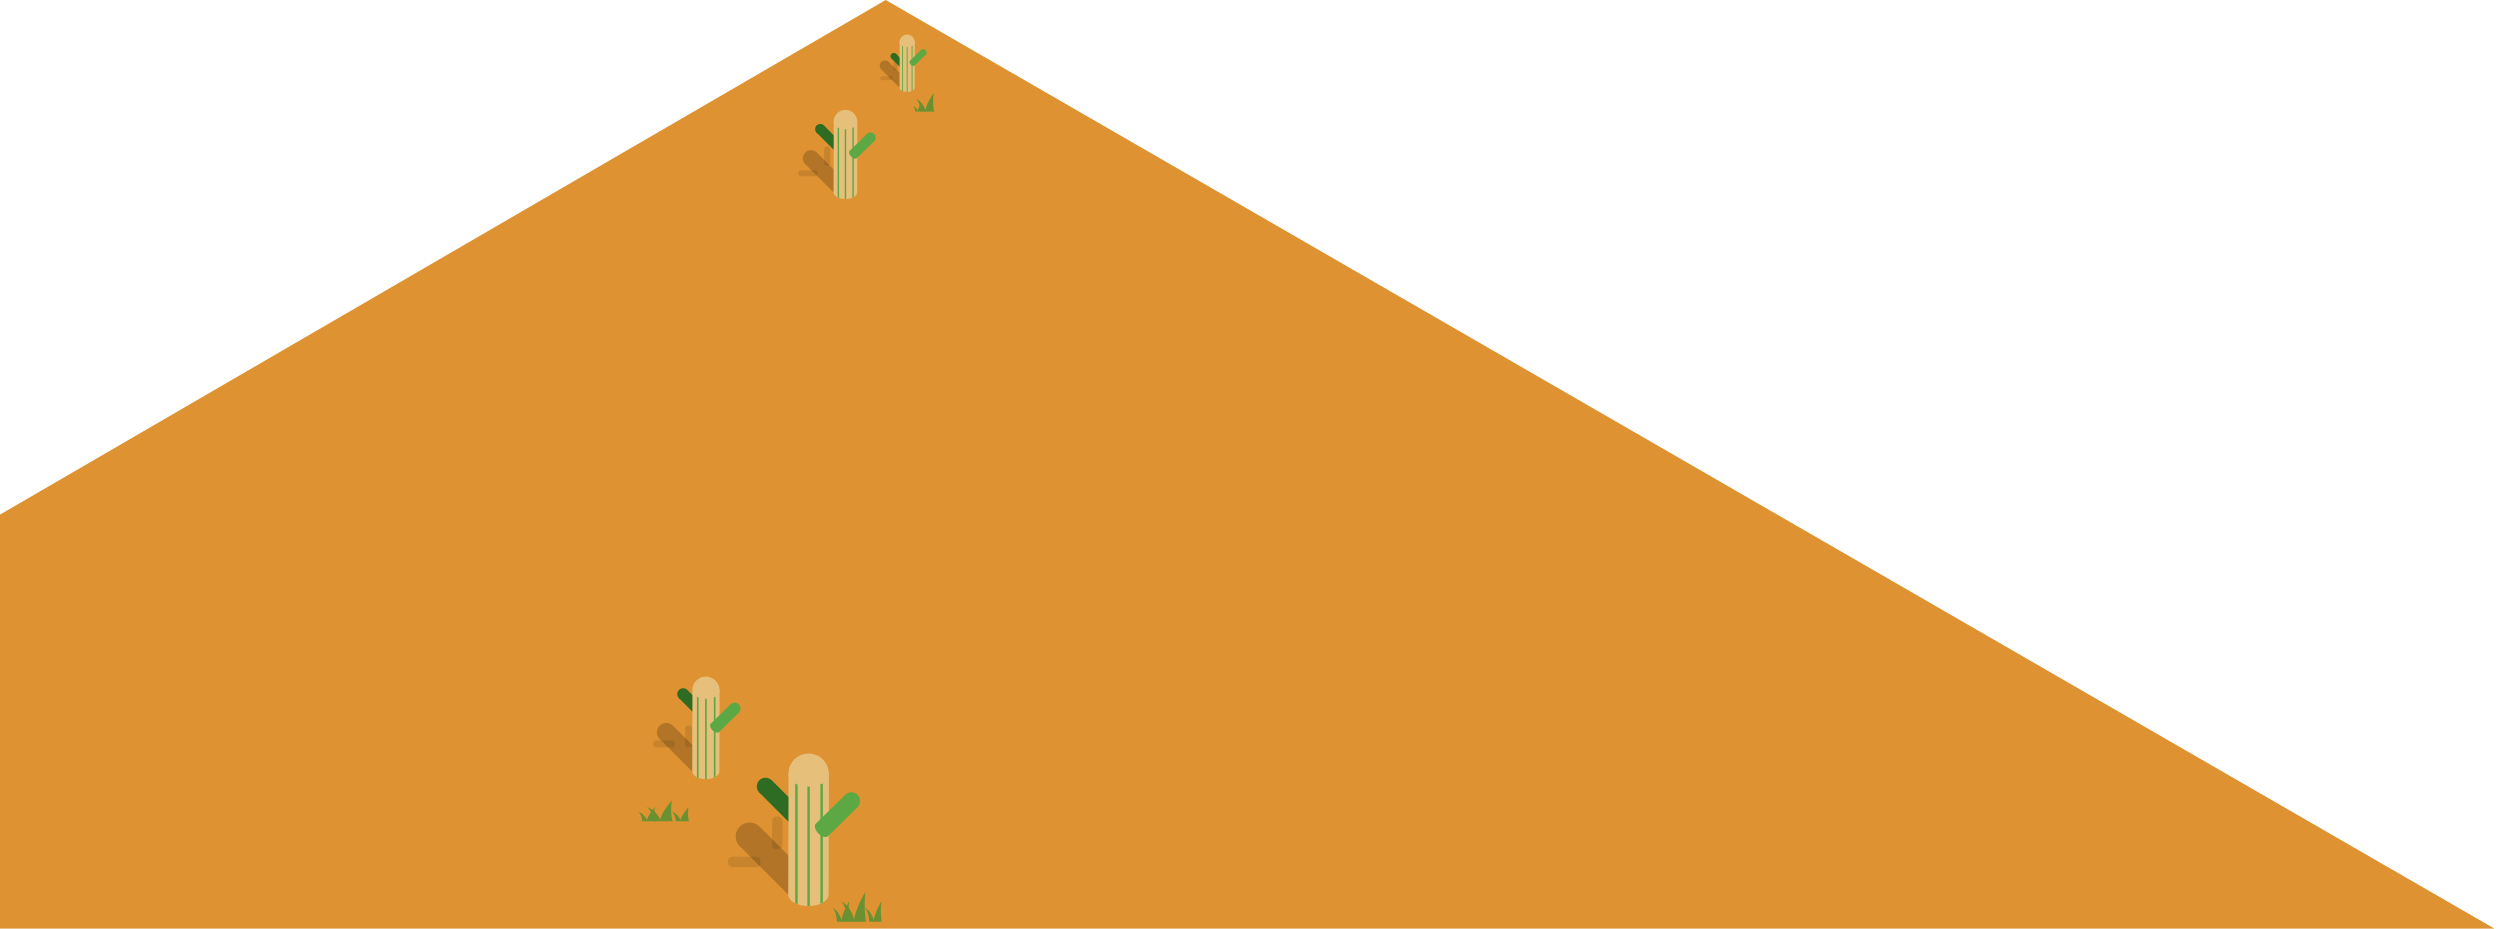 <svg xmlns="http://www.w3.org/2000/svg" xmlns:xlink="http://www.w3.org/1999/xlink" viewBox="0 0 3500 1300"><defs><clipPath id="a"><path d="M1280.73,66.26l-.17,56.91c0,1.42-1,2.84-3.09,3.92a18.11,18.11,0,0,1-15,0c-2.1-1.1-3.15-2.53-3.14-4l.18-56.91c0,1.43,1,2.87,3.13,4a18.11,18.11,0,0,0,15,0C1279.7,69.09,1280.73,67.67,1280.73,66.26Zm-18.17-4c-4.14,2.18-4.12,5.7,0,7.88a18.11,18.11,0,0,0,15,0c4.14-2.18,4.12-5.71,0-7.88A18.11,18.11,0,0,0,1262.56,62.29ZM1270,48.4A10.63,10.63,0,1,0,1280.65,59,10.63,10.63,0,0,0,1270,48.4Z" style="fill:none"/></clipPath><clipPath id="b"><path d="M1200.33,181.57l-.28,88.52c0,2.21-1.61,4.41-4.81,6.09-6.43,3.39-16.91,3.39-23.39,0-3.26-1.7-4.89-3.94-4.88-6.17l.28-88.52c0,2.23,1.62,4.46,4.88,6.17,6.48,3.38,16.95,3.38,23.39,0C1198.72,186,1200.32,183.77,1200.33,181.57Zm-28.27-6.17c-6.44,3.38-6.41,8.87.07,12.26s16.95,3.38,23.39,0,6.41-8.88-.07-12.27S1178.5,172,1172.06,175.4Zm11.59-21.61a16.54,16.54,0,1,0,16.54,16.54A16.53,16.53,0,0,0,1183.65,153.79Z" style="fill:none"/></clipPath><clipPath id="c"><path d="M1160.54,1102.47l-.47,151.34c0,3.77-2.75,7.53-8.22,10.41-11,5.78-28.91,5.78-40,0-5.57-2.92-8.35-6.74-8.34-10.55l.47-151.34c0,3.82,2.77,7.64,8.34,10.55,11.08,5.79,29,5.79,40,0C1157.79,1110,1160.53,1106.24,1160.54,1102.47Zm-48.33-10.55c-11,5.79-11,15.17.12,21s29,5.79,40,0,10.94-15.18-.13-21S1123.22,1086.13,1112.21,1091.92ZM1132,1055a28.28,28.28,0,1,0,28.28,28.27A28.28,28.28,0,0,0,1132,1055Z" style="fill:none"/></clipPath><clipPath id="d"><path d="M1007.46,979.16l-.32,101.75c0,2.54-1.85,5.07-5.53,7-7.4,3.89-19.44,3.89-26.88,0-3.75-2-5.62-4.53-5.61-7.09l.32-101.75c0,2.56,1.86,5.13,5.6,7.09,7.45,3.89,19.49,3.89,26.89,0C1005.61,984.22,1007.45,981.69,1007.46,979.16ZM975,972.07c-7.4,3.89-7.36,10.19.08,14.09s19.49,3.89,26.89,0,7.36-10.21-.08-14.1S982.36,968.17,975,972.07Zm13.33-24.84a19,19,0,1,0,19,19A19,19,0,0,0,988.29,947.23Z" style="fill:none"/></clipPath><clipPath id="e"><rect width="3500" height="1300" style="fill:none"/></clipPath><clipPath id="f"><circle cx="1183.65" cy="170.33" r="16.54" style="fill:none;clip-path:url(#b)"/></clipPath><clipPath id="g"><path d="M1200.33,171.37l-.28,97.82c0,2.43-1.61,4.87-4.81,6.73-6.43,3.74-16.91,3.74-23.39,0-3.26-1.89-4.89-4.36-4.88-6.82l.28-97.82c0,2.46,1.62,4.93,4.88,6.82,6.48,3.74,16.95,3.74,23.39,0C1198.72,176.24,1200.32,173.8,1200.33,171.37Z" style="fill:none"/></clipPath><clipPath id="h"><circle cx="1132.03" cy="1083.25" r="28.28" style="fill:none;clip-path:url(#c)"/></clipPath><clipPath id="i"><path d="M1160.54,1085l-.47,167.23c0,4.16-2.75,8.32-8.22,11.5-11,6.4-28.91,6.4-40,0-5.57-3.22-8.35-7.44-8.34-11.65l.47-167.23c0,4.21,2.77,8.44,8.34,11.65,11.08,6.4,29,6.4,40,0C1157.79,1093.35,1160.53,1089.2,1160.54,1085Z" style="fill:none"/></clipPath><clipPath id="j"><circle cx="988.29" cy="966.24" r="19.01" style="fill:none;clip-path:url(#d)"/></clipPath><clipPath id="k"><path d="M1007.46,967.43l-.32,112.44c0,2.8-1.85,5.6-5.53,7.73-7.4,4.3-19.44,4.3-26.88,0-3.75-2.16-5.62-5-5.61-7.83l.32-112.44c0,2.84,1.86,5.67,5.6,7.84,7.45,4.3,19.49,4.3,26.89,0C1005.61,973,1007.45,970.23,1007.46,967.43Z" style="fill:none"/></clipPath><clipPath id="l"><circle cx="1270.01" cy="59.03" r="10.63" style="fill:none;clip-path:url(#a)"/></clipPath><clipPath id="m"><path d="M1280.73,59.7l-.17,62.89c0,1.57-1,3.13-3.09,4.33a16.61,16.61,0,0,1-15,0c-2.1-1.21-3.15-2.8-3.14-4.39l.18-62.89c0,1.59,1,3.17,3.13,4.38a16.55,16.55,0,0,0,15,0C1279.7,62.83,1280.73,61.27,1280.73,59.7Z" style="fill:none"/></clipPath></defs><g style="clip-path:url(#e)"><polygon points="4217.85 1718.93 2205.75 2888 -772.15 1169.07 1239.96 0 4217.85 1718.93" style="fill:#de9231"/></g><path d="M1281.27,156.16c-.44-6.33-3-8-3-8,4.77,1.83,6.28,7.14,6.28,7.14.65-4.29,5.42-10.82,5.42-10.82-.87,8,.43,11.64.43,11.64Z" style="fill:#6a9131"/><path d="M1288.74,156.2c-.91-14.15-6.39-17.8-6.39-17.8,10.05,4.11,13.24,16,13.24,16,1.37-9.59,11.42-24.2,11.42-24.2-1.83,17.81.91,26,.91,26Z" style="fill:#6a9131"/><path d="M914.49,1149.74c-1.3-15.88-9.11-20-9.11-20,14.31,4.61,18.87,17.93,18.87,17.93,2-10.76,16.27-27.16,16.27-27.16-2.6,20,1.3,29.21,1.3,29.21Z" style="fill:#6a9131"/><path d="M899.17,1149.74c-.88-10.74-6.16-13.51-6.16-13.51a21,21,0,0,1,12.76,12.13c1.32-7.28,11-18.37,11-18.37-1.76,13.52.88,19.75.88,19.75Z" style="fill:#6a9131"/><path d="M946.21,1149.74c-.88-10.74-6.16-13.51-6.16-13.51a21,21,0,0,1,12.76,12.13c1.32-7.28,11-18.37,11-18.37-1.76,13.52.88,19.75.88,19.75Z" style="fill:#6a9131"/><path d="M1186.38,1290.41c-1.25-22.75-8.76-28.62-8.76-28.62,13.76,6.61,18.14,25.68,18.14,25.68,1.88-15.41,15.64-38.89,15.64-38.89-2.5,28.62,1.25,41.83,1.25,41.83Z" style="fill:#6a9131"/><path d="M1171.66,1290.41c-.85-15.39-5.93-19.36-5.93-19.36,9.31,4.47,12.27,17.37,12.27,17.37,1.27-10.42,10.58-26.3,10.58-26.3-1.7,19.36.84,28.29.84,28.29Z" style="fill:#6a9131"/><path d="M1216.87,1290.41c-.85-15.39-5.92-19.36-5.92-19.36,9.3,4.47,12.26,17.37,12.26,17.37,1.27-10.42,10.58-26.3,10.58-26.3-1.7,19.36.84,28.29.84,28.29Z" style="fill:#6a9131"/><g style="opacity:0.1"><g style="isolation:isolate"><path d="M1122.35,238.28h19.39a2.12,2.12,0,0,1,1.74,1.23,6.65,6.65,0,0,1,0,6,2.13,2.13,0,0,1-1.75,1.26h-19.39a2.13,2.13,0,0,0,1.75-1.26,6.62,6.62,0,0,0,0-6A2.1,2.1,0,0,0,1122.35,238.28Z"/><ellipse cx="1122.35" cy="242.53" rx="2.46" ry="4.26"/></g><circle cx="1121.7" cy="242.56" r="4.26"/></g><g style="opacity:0.1"><g style="isolation:isolate"><path d="M1162.28,210.17v19.39a2.12,2.12,0,0,1-1.23,1.74,6.65,6.65,0,0,1-6,0,2.13,2.13,0,0,1-1.26-1.75V210.17a2.13,2.13,0,0,0,1.26,1.75,6.6,6.6,0,0,0,6,0A2.1,2.1,0,0,0,1162.28,210.17Z"/><ellipse cx="1158.02" cy="210.17" rx="4.26" ry="2.46"/></g><circle cx="1157.99" cy="209.52" r="4.26"/></g><g style="isolation:isolate"><path d="M1154.25,176.43l23,23.06a3.54,3.54,0,0,1,.6,3.53,11.17,11.17,0,0,1-7.14,7.17,3.58,3.58,0,0,1-3.58-.59l-23-23.06a3.58,3.58,0,0,0,3.58.59,11.16,11.16,0,0,0,7.14-7.18A3.52,3.52,0,0,0,1154.25,176.43Z" style="fill:#2e6b23"/><ellipse cx="1149.19" cy="181.48" rx="7.16" ry="4.14" transform="translate(208.03 865.44) rotate(-44.98)" style="fill:#2e6b23"/></g><circle cx="1148.39" cy="180.75" r="7.16" style="fill:#2e6b23"/><g style="opacity:0.2"><g style="isolation:isolate"><path d="M1144.74,214.79l36.86,36.88c1.19,1.19,1.6,3.16,1,5.64-1.3,5-6.41,10.12-11.41,11.47-2.51.68-4.52.27-5.73-.93L1128.56,231c1.2,1.21,3.21,1.62,5.72.94,5-1.35,10.11-6.49,11.42-11.47C1146.34,218,1145.93,216,1144.74,214.79Z"/><ellipse cx="1136.65" cy="222.88" rx="11.44" ry="6.63" transform="translate(175.1 868.69) rotate(-44.98)"/></g><circle cx="1135.37" cy="221.7" r="11.44"/></g><g style="isolation:isolate"><path d="M1200.33,171.37l-.28,97.82c0,2.43-1.61,4.87-4.81,6.73-6.43,3.74-16.91,3.74-23.39,0-3.26-1.89-4.89-4.36-4.88-6.82l.28-97.82c0,2.46,1.62,4.93,4.88,6.82,6.48,3.74,16.95,3.74,23.39,0C1198.72,176.24,1200.32,173.8,1200.33,171.37Z" style="fill:#e6bf7b"/><path d="M1195.45,164.55c6.48,3.74,6.51,9.8.07,13.55s-16.91,3.74-23.39,0-6.51-9.81-.07-13.55S1189,160.8,1195.45,164.55Z" style="fill:#e6bf7b"/></g><circle cx="1183.65" cy="170.33" r="16.54" style="fill:#e6bf7b"/><g style="isolation:isolate"><path d="M1222.9,198.57l-23.32,22.79a3.57,3.57,0,0,1-3.54.55,11.15,11.15,0,0,1-7.09-7.21,3.59,3.59,0,0,1,.62-3.58l23.32-22.79a3.59,3.59,0,0,0-.62,3.58,11.15,11.15,0,0,0,7.09,7.21A3.57,3.57,0,0,0,1222.9,198.57Z" style="fill:#5ba844"/><ellipse cx="1217.9" cy="193.45" rx="4.14" ry="7.16" transform="translate(211.65 906.3) rotate(-44.34)" style="fill:#5ba844"/></g><circle cx="1218.64" cy="192.66" r="7.16" style="fill:#5ba844"/><g style="clip-path:url(#f)"><rect x="1182.65" y="152.79" width="2" height="132.42" style="fill:#5ba844"/><path d="M1195.33,280.75h-2V164.21c0-7.8-2-10.57-7.65-10.57v-2c8.48,0,9.65,6,9.65,12.57Z" style="fill:#5ba844"/><path d="M1174.68,280.75h-2V164.21c0-6.53,1.17-12.57,9.65-12.57v2c-5.65,0-7.65,2.77-7.65,10.57Z" style="fill:#5ba844"/></g><g style="clip-path:url(#g)"><rect x="1182.65" y="152.79" width="2" height="132.42" style="fill:#5ba844"/><path d="M1195.33,280.75h-2V164.21c0-7.8-2-10.57-7.65-10.57v-2c8.48,0,9.65,6,9.65,12.57Z" style="fill:#5ba844"/><path d="M1174.68,280.75h-2V164.21c0-6.53,1.17-12.57,9.65-12.57v2c-5.65,0-7.65,2.77-7.65,10.57Z" style="fill:#5ba844"/></g><g style="opacity:0.1"><g style="isolation:isolate"><path d="M1027.24,1199.41h33.15a3.62,3.62,0,0,1,3,2.11,11.34,11.34,0,0,1,0,10.29,3.65,3.65,0,0,1-3,2.15h-33.15a3.65,3.65,0,0,0,3-2.15,11.38,11.38,0,0,0,0-10.29A3.6,3.6,0,0,0,1027.24,1199.41Z"/><ellipse cx="1027.23" cy="1206.69" rx="4.21" ry="7.27"/></g><circle cx="1026.13" cy="1206.74" r="7.28"/></g><g style="opacity:0.1"><g style="isolation:isolate"><path d="M1095.49,1151.36v33.16a3.6,3.6,0,0,1-2.11,3,11.35,11.35,0,0,1-10.28,0,3.65,3.65,0,0,1-2.16-3v-33.15a3.64,3.64,0,0,0,2.16,3,11.34,11.34,0,0,0,10.29,0A3.61,3.61,0,0,0,1095.49,1151.36Z"/><ellipse cx="1088.22" cy="1151.36" rx="7.27" ry="4.21"/></g><circle cx="1088.17" cy="1150.26" r="7.28"/></g><g style="isolation:isolate"><path d="M1081.78,1093.68l39.4,39.43c1.27,1.27,1.71,3.38,1,6-1.4,5.32-6.86,10.81-12.2,12.26-2.69.72-4.83.29-6.12-1L1064.47,1111c1.29,1.29,3.44,1.73,6.13,1,5.34-1.45,10.8-6.94,12.2-12.26C1083.49,1097.06,1083.05,1095,1081.78,1093.68Z" style="fill:#2e6b23"/><ellipse cx="1073.13" cy="1102.32" rx="12.23" ry="7.09" transform="translate(-465.14 1081.16) rotate(-44.98)" style="fill:#2e6b23"/></g><circle cx="1071.75" cy="1101.07" r="12.23" style="fill:#2e6b23"/><g style="opacity:0.2"><g style="isolation:isolate"><path d="M1065.52,1159.26l63,63c2,2,2.74,5.41,1.63,9.64-2.23,8.52-11,17.3-19.51,19.61-4.29,1.16-7.72.47-9.79-1.6l-63-63c2.06,2.07,5.49,2.76,9.79,1.6,8.54-2.31,17.27-11.09,19.51-19.61C1068.26,1164.67,1067.55,1161.3,1065.52,1159.26Z"/><ellipse cx="1051.68" cy="1173.09" rx="19.56" ry="11.33" transform="translate(-521.44 1086.71) rotate(-44.98)"/></g><circle cx="1049.49" cy="1171.08" r="19.56"/></g><g style="isolation:isolate"><path d="M1160.54,1085l-.47,167.23c0,4.16-2.75,8.32-8.22,11.5-11,6.4-28.91,6.4-40,0-5.57-3.22-8.35-7.44-8.34-11.65l.47-167.23c0,4.21,2.77,8.44,8.34,11.65,11.08,6.4,29,6.4,40,0C1157.79,1093.35,1160.53,1089.2,1160.54,1085Z" style="fill:#e6bf7b"/><path d="M1152.2,1073.37c11.07,6.39,11.13,16.77.13,23.16s-28.92,6.4-40,0-11.12-16.76-.12-23.16S1141.12,1067,1152.2,1073.37Z" style="fill:#e6bf7b"/></g><circle cx="1132.03" cy="1083.25" r="28.28" style="fill:#e6bf7b"/><g style="isolation:isolate"><path d="M1199.12,1131.53l-39.86,39c-1.29,1.26-3.4,1.67-6,1-5.31-1.46-10.74-7-12.13-12.34-.7-2.69-.24-4.83,1.07-6.11l39.87-39c-1.31,1.28-1.77,3.42-1.07,6.11,1.39,5.36,6.81,10.88,12.12,12.34C1195.72,1133.2,1197.84,1132.79,1199.12,1131.53Z" style="fill:#5ba844"/><ellipse cx="1190.58" cy="1122.78" rx="7.09" ry="12.23" transform="translate(-445.66 1151.88) rotate(-44.34)" style="fill:#5ba844"/></g><circle cx="1191.85" cy="1121.42" r="12.23" style="fill:#5ba844"/><g style="clip-path:url(#h)"><rect x="1130.32" y="1053.27" width="3.42" height="226.38" style="fill:#5ba844"/><path d="M1152,1272h-3.42V1072.79c0-13.34-3.42-18.07-13.07-18.07v-3.42c14.49,0,16.49,10.33,16.49,21.49Z" style="fill:#5ba844"/><path d="M1116.69,1272h-3.42V1072.79c0-11.16,2-21.49,16.5-21.49v3.42c-9.66,0-13.08,4.73-13.08,18.07Z" style="fill:#5ba844"/></g><g style="clip-path:url(#i)"><rect x="1130.32" y="1053.27" width="3.42" height="226.38" style="fill:#5ba844"/><path d="M1152,1272h-3.42V1072.79c0-13.34-3.42-18.07-13.07-18.07v-3.42c14.49,0,16.49,10.33,16.49,21.49Z" style="fill:#5ba844"/><path d="M1116.69,1272h-3.42V1072.79c0-11.16,2-21.49,16.5-21.49v3.42c-9.66,0-13.08,4.73-13.08,18.07Z" style="fill:#5ba844"/></g><g style="opacity:0.1"><g style="isolation:isolate"><path d="M919.56,1036.55h22.29a2.42,2.42,0,0,1,2,1.42,7.64,7.64,0,0,1,0,6.92,2.46,2.46,0,0,1-2,1.44H919.55a2.48,2.48,0,0,0,2-1.45,7.64,7.64,0,0,0,0-6.92A2.44,2.44,0,0,0,919.56,1036.55Z"/><ellipse cx="919.56" cy="1041.45" rx="2.83" ry="4.89"/></g><circle cx="918.81" cy="1041.48" r="4.89"/></g><g style="opacity:0.1"><g style="isolation:isolate"><path d="M968.91,1021.11v22.29a2.44,2.44,0,0,1-1.41,2,7.61,7.61,0,0,1-6.92,0,2.43,2.43,0,0,1-1.45-2v-22.29a2.43,2.43,0,0,0,1.45,2,7.59,7.59,0,0,0,6.91,0A2.43,2.43,0,0,0,968.91,1021.11Z"/><ellipse cx="964.02" cy="1021.11" rx="4.89" ry="2.83"/></g><circle cx="963.99" cy="1020.37" r="4.89"/></g><g style="isolation:isolate"><path d="M963.15,966.76l26.49,26.51a4.09,4.09,0,0,1,.69,4.05,12.82,12.82,0,0,1-8.21,8.25c-1.8.49-3.25.2-4.11-.67l-26.5-26.51c.87.87,2.31,1.16,4.12.67a12.78,12.78,0,0,0,8.2-8.25A4.07,4.07,0,0,0,963.15,966.76Z" style="fill:#2e6b23"/><ellipse cx="957.33" cy="972.57" rx="8.22" ry="4.76" transform="translate(-407.31 961.34) rotate(-44.98)" style="fill:#2e6b23"/></g><circle cx="956.41" cy="971.73" r="8.23" style="fill:#2e6b23"/><g style="opacity:0.2"><g style="isolation:isolate"><path d="M943.57,1017.34l42.36,42.4c1.37,1.37,1.84,3.63,1.1,6.48-1.51,5.72-7.38,11.63-13.12,13.18-2.89.78-5.2.31-6.58-1.07L925,1035.93c1.39,1.39,3.7,1.86,6.58,1.08,5.75-1.56,11.62-7.46,13.12-13.19C945.41,1021,944.94,1018.71,943.57,1017.34Z"/><ellipse cx="934.26" cy="1026.64" rx="13.15" ry="7.62" transform="translate(-452.28 960.85) rotate(-44.98)"/></g><circle cx="932.79" cy="1025.29" r="13.15"/></g><g style="isolation:isolate"><path d="M1007.46,967.43l-.32,112.44c0,2.8-1.85,5.6-5.53,7.73-7.4,4.3-19.44,4.3-26.88,0-3.75-2.16-5.62-5-5.61-7.83l.32-112.44c0,2.84,1.86,5.67,5.6,7.84,7.45,4.3,19.49,4.3,26.89,0C1005.61,973,1007.45,970.23,1007.46,967.43Z" style="fill:#e6bf7b"/><path d="M1001.85,959.59c7.44,4.3,7.48,11.28.08,15.58s-19.44,4.3-26.89,0-7.48-11.27-.08-15.57S994.4,955.29,1001.85,959.59Z" style="fill:#e6bf7b"/></g><circle cx="988.29" cy="966.24" r="19.01" style="fill:#e6bf7b"/><g style="isolation:isolate"><path d="M1033.4,998.7l-26.81,26.19c-.86.85-2.28,1.13-4.06.64a12.81,12.81,0,0,1-8.15-8.29c-.47-1.82-.16-3.25.72-4.11l26.8-26.2c-.88.86-1.18,2.3-.72,4.11a12.86,12.86,0,0,0,8.16,8.3A4.12,4.12,0,0,0,1033.4,998.7Z" style="fill:#5ba844"/><ellipse cx="1027.65" cy="992.81" rx="4.76" ry="8.22" transform="translate(-401.22 1000.99) rotate(-44.34)" style="fill:#5ba844"/></g><circle cx="1028.51" cy="991.9" r="8.23" style="fill:#5ba844"/><g style="clip-path:url(#j)"><rect x="987.14" y="946.08" width="2.3" height="152.21" style="fill:#5ba844"/><path d="M1001.71,1093.16h-2.3v-134c0-9-2.3-12.14-8.79-12.14v-2.3c9.74,0,11.09,6.94,11.09,14.44Z" style="fill:#5ba844"/><path d="M978,1093.16h-2.29v-134c0-7.5,1.34-14.44,11.09-14.44v2.3c-6.5,0-8.8,3.18-8.8,12.14Z" style="fill:#5ba844"/></g><g style="clip-path:url(#k)"><rect x="987.14" y="946.08" width="2.3" height="152.21" style="fill:#5ba844"/><path d="M1001.71,1093.16h-2.3v-134c0-9-2.3-12.14-8.79-12.14v-2.3c9.74,0,11.09,6.94,11.09,14.44Z" style="fill:#5ba844"/><path d="M978,1093.16h-2.29v-134c0-7.5,1.34-14.44,11.09-14.44v2.3c-6.5,0-8.8,3.18-8.8,12.14Z" style="fill:#5ba844"/></g><g style="opacity:0.1"><g style="isolation:isolate"><path d="M1235.6,106.72h12.47a1.35,1.35,0,0,1,1.11.79,4.26,4.26,0,0,1,0,3.87,1.37,1.37,0,0,1-1.12.81H1235.6a1.37,1.37,0,0,0,1.12-.81,4.26,4.26,0,0,0,0-3.87A1.35,1.35,0,0,0,1235.6,106.72Z"/><ellipse cx="1235.6" cy="109.45" rx="1.58" ry="2.74"/></g><circle cx="1235.18" cy="109.47" r="2.74"/></g><g style="opacity:0.1"><g style="isolation:isolate"><path d="M1256.27,84.65V97.11a1.35,1.35,0,0,1-.79,1.12,4.26,4.26,0,0,1-3.87,0,1.37,1.37,0,0,1-.81-1.13V84.64a1.37,1.37,0,0,0,.81,1.13,4.26,4.26,0,0,0,3.87,0A1.35,1.35,0,0,0,1256.27,84.65Z"/><ellipse cx="1253.53" cy="84.65" rx="2.74" ry="1.58"/></g><circle cx="1253.52" cy="84.23" r="2.74"/></g><g style="isolation:isolate"><path d="M1255.11,76l14.82,14.83a2.26,2.26,0,0,1,.38,2.27,7.16,7.16,0,0,1-4.58,4.61,2.31,2.31,0,0,1-2.31-.38L1248.6,82.45a2.32,2.32,0,0,0,2.31.38,7.18,7.18,0,0,0,4.59-4.61A2.29,2.29,0,0,0,1255.11,76Z" style="fill:#2e6b23"/><ellipse cx="1251.86" cy="79.2" rx="4.6" ry="2.66" transform="translate(310.38 908.08) rotate(-44.98)" style="fill:#2e6b23"/></g><circle cx="1251.34" cy="78.73" r="4.6" style="fill:#2e6b23"/><g style="opacity:0.2"><g style="isolation:isolate"><path d="M1245,87.62l23.69,23.71a3.65,3.65,0,0,1,.62,3.62,11.47,11.47,0,0,1-7.34,7.38,3.68,3.68,0,0,1-3.68-.6L1234.59,98a3.7,3.7,0,0,0,3.68.6,11.47,11.47,0,0,0,7.34-7.38A3.65,3.65,0,0,0,1245,87.62Z"/><ellipse cx="1239.79" cy="92.82" rx="7.36" ry="4.26" transform="translate(297.22 903.53) rotate(-44.98)"/></g><circle cx="1238.97" cy="92.06" r="7.36"/></g><g style="isolation:isolate"><path d="M1280.73,59.7l-.17,62.89c0,1.57-1,3.13-3.09,4.33a16.61,16.61,0,0,1-15,0c-2.1-1.21-3.15-2.8-3.14-4.39l.18-62.89c0,1.59,1,3.17,3.13,4.38a16.55,16.55,0,0,0,15,0C1279.7,62.83,1280.73,61.27,1280.73,59.7Z" style="fill:#e6bf7b"/><path d="M1277.6,55.31c4.16,2.41,4.18,6.31,0,8.71a16.55,16.55,0,0,1-15,0c-4.16-2.4-4.18-6.3,0-8.71A16.61,16.61,0,0,1,1277.6,55.31Z" style="fill:#e6bf7b"/></g><circle cx="1270.01" cy="59.03" r="10.63" style="fill:#e6bf7b"/><g style="isolation:isolate"><path d="M1295.24,77.19l-15,14.65a2.29,2.29,0,0,1-2.27.36,7.18,7.18,0,0,1-4.56-4.64,2.31,2.31,0,0,1,.4-2.3l15-14.65a2.3,2.3,0,0,0-.4,2.29,7.15,7.15,0,0,0,4.56,4.64A2.27,2.27,0,0,0,1295.24,77.19Z" style="fill:#5ba844"/><ellipse cx="1292.03" cy="73.9" rx="2.66" ry="4.6" transform="translate(316.32 924.07) rotate(-44.34)" style="fill:#5ba844"/></g><circle cx="1292.51" cy="73.39" r="4.6" style="fill:#5ba844"/><g style="clip-path:url(#l)"><rect x="1269.37" y="47.75" width="1.29" height="85.14" style="fill:#5ba844"/><path d="M1277.52,130h-1.29V55.09c0-5-1.28-6.79-4.92-6.79V47c5.46,0,6.21,3.89,6.21,8.08Z" style="fill:#5ba844"/><path d="M1264.24,130H1263V55.09c0-4.19.75-8.08,6.2-8.08V48.3c-3.63,0-4.92,1.78-4.92,6.79Z" style="fill:#5ba844"/></g><g style="clip-path:url(#m)"><rect x="1269.37" y="47.75" width="1.29" height="85.14" style="fill:#5ba844"/><path d="M1277.52,130h-1.29V55.09c0-5-1.28-6.79-4.92-6.79V47c5.46,0,6.21,3.89,6.21,8.08Z" style="fill:#5ba844"/><path d="M1264.24,130H1263V55.09c0-4.19.75-8.08,6.2-8.08V48.3c-3.63,0-4.92,1.78-4.92,6.79Z" style="fill:#5ba844"/></g></svg>